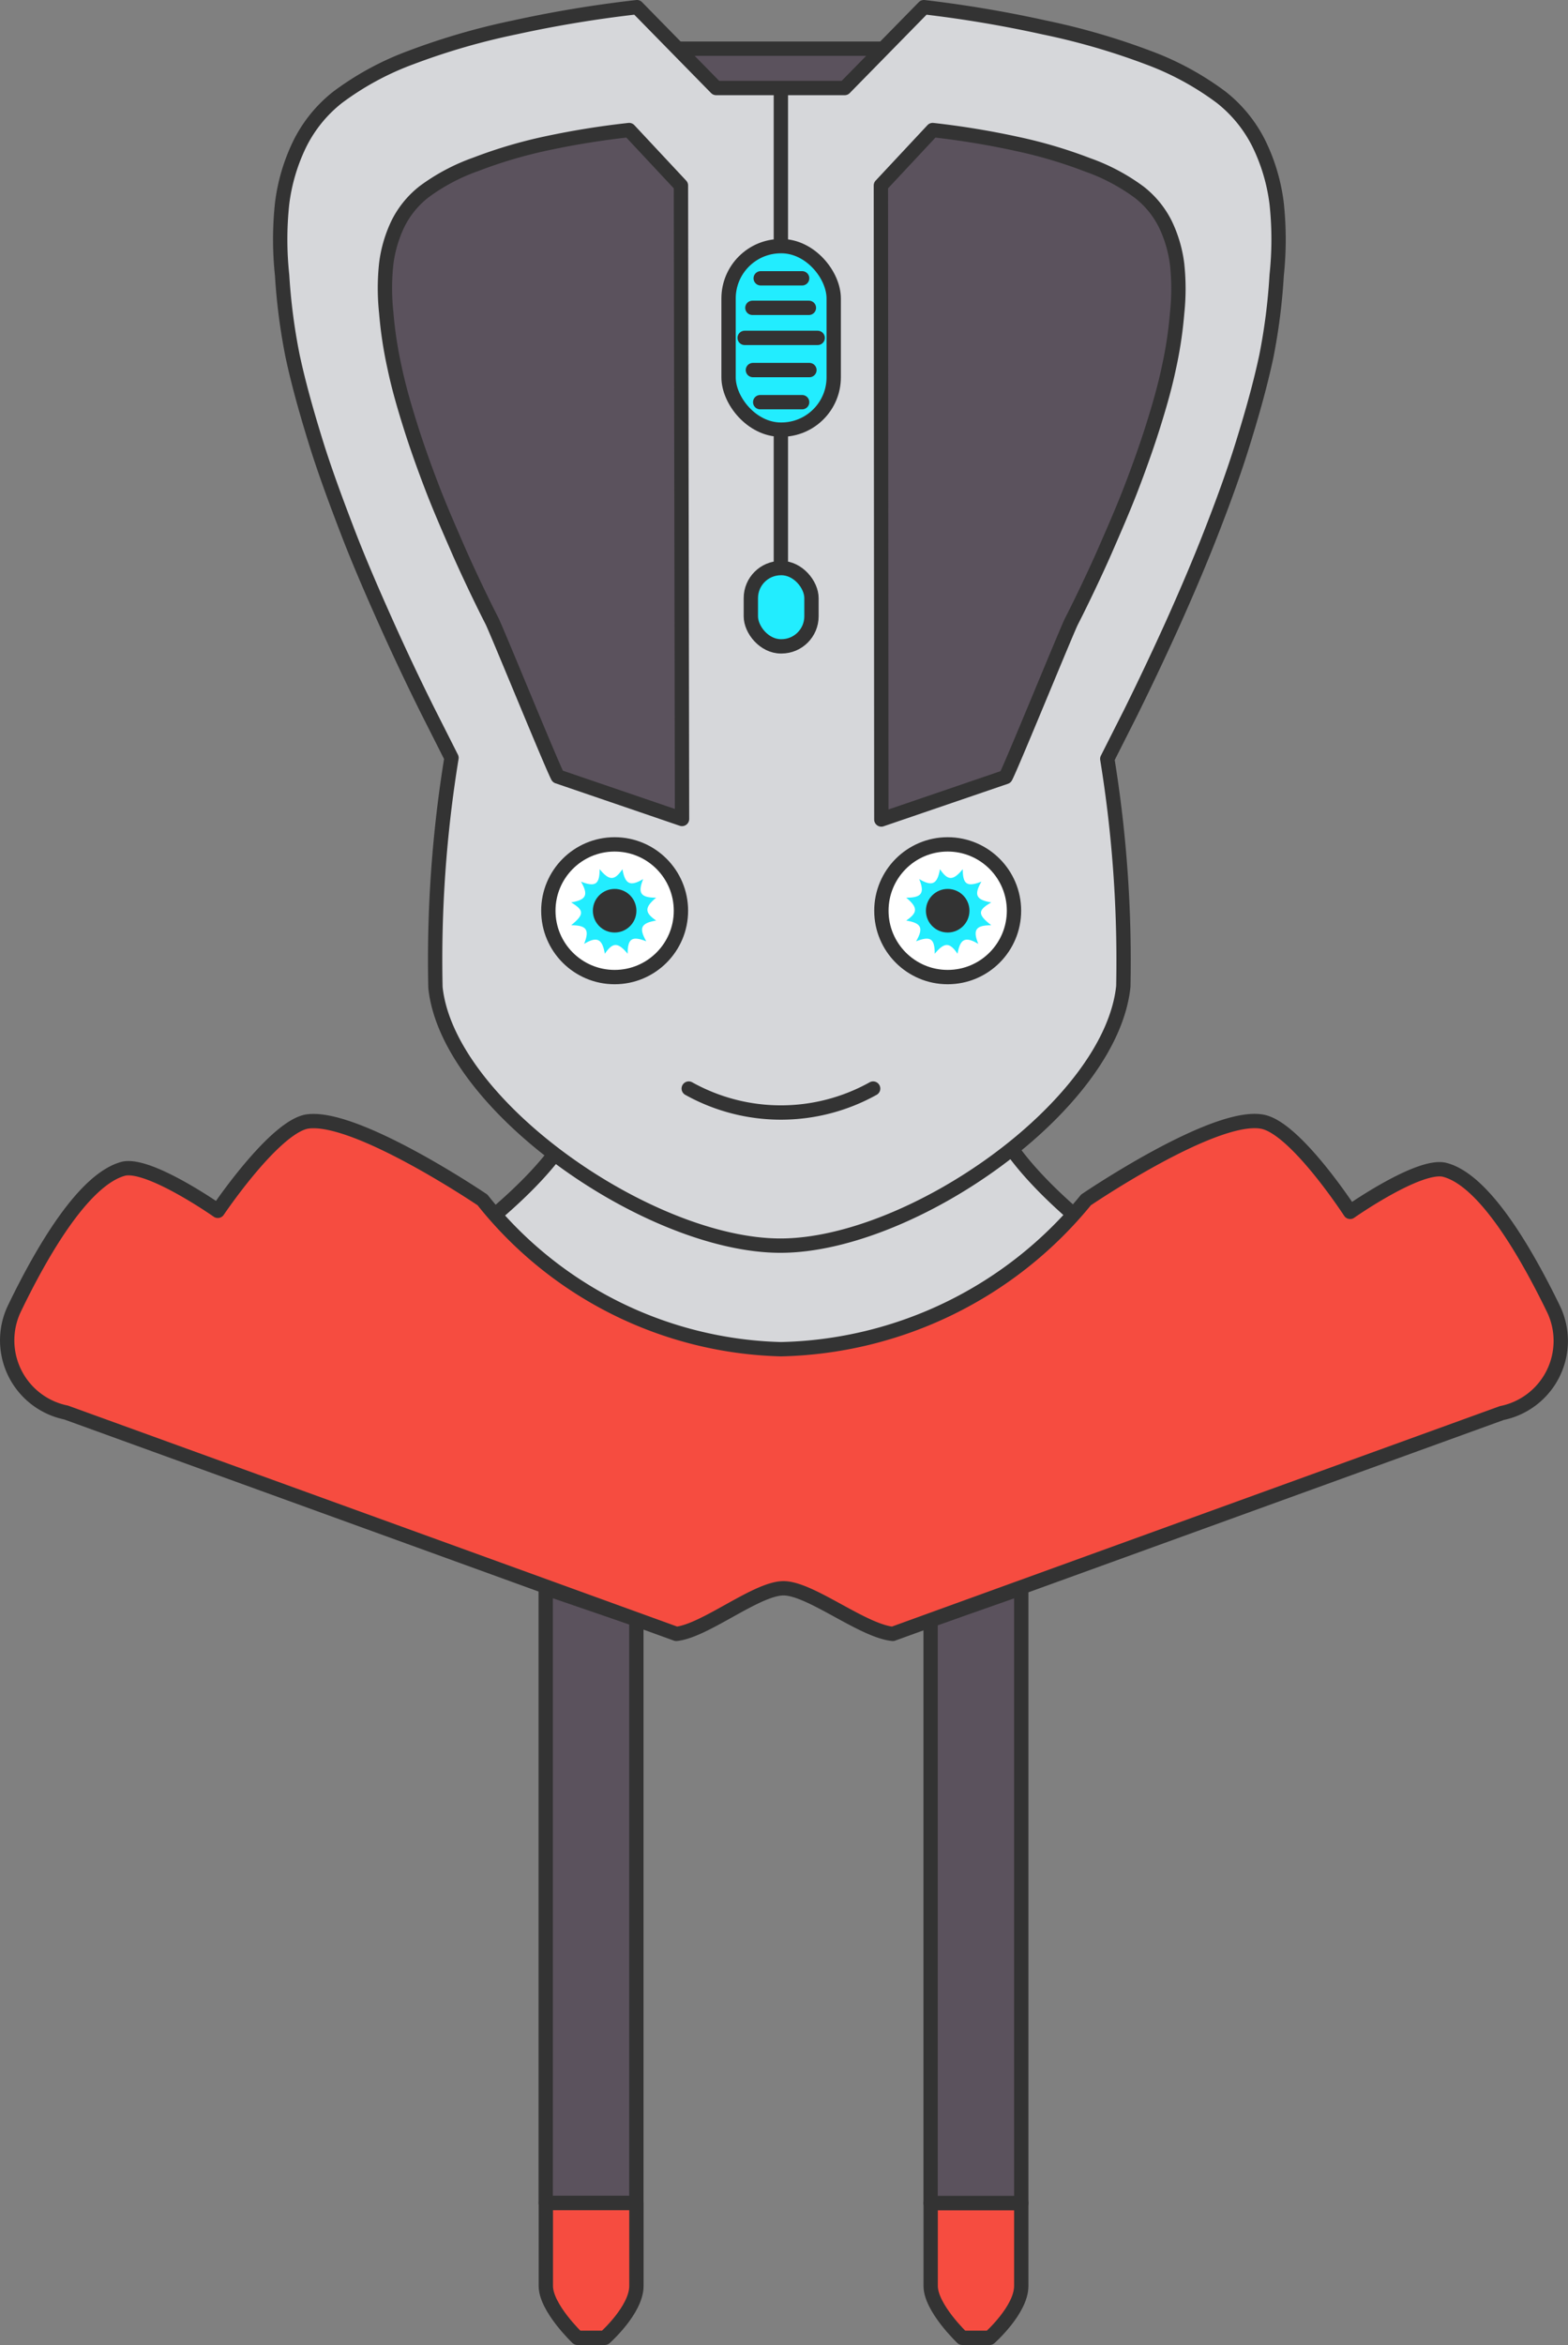 <svg id="Layer_2" data-name="Layer 2" xmlns="http://www.w3.org/2000/svg" viewBox="0 0 27.363 40.891"><rect x="0" y="0" width="27.363" height="40.891" fill="#808080" stroke="none"/><title>hoodedmouselogo_v3</title><path d="M12.594,3.028h4.981a.606.606,0,0,1,.606.606h0a.606.606,0,0,1-.606.606H12.594a.606.606,0,0,1-.606-.606h0A.606.606,0,0,1,12.594,3.028Z" transform="translate(-1.443 -2.179)" style="fill:#5b525d;stroke:#333;stroke-linecap:round;stroke-linejoin:round;stroke-width:0.25px"/><path id="Half_Neck" data-name="Half Neck" d="M23.884,27.452V25.87s-5.207-2.811-5.207-4.719H11.618c0,1.916-5.324,4.719-5.324,4.719V27.452a75.948,75.948,0,0,0,8.822,1.383A74.561,74.561,0,0,0,23.884,27.452Z" transform="translate(-1.443 -2.179)" style="fill:#d6d7da;stroke:#333;stroke-linecap:round;stroke-linejoin:round;stroke-width:0.25px"/><polygon points="11.105 38.416 11.105 28.238 9.523 27.695 9.523 38.416 11.105 38.416" style="fill:#5b525d;stroke:#333;stroke-linecap:round;stroke-linejoin:round;stroke-width:0.25px"/><path d="M12.549,40.595v1.446c0,.416-.551.904-.551.904h-.479s-.551-.524-.551-.904v-1.446Z" transform="translate(-1.443 -2.179)" style="fill:#f64c40;stroke:#333;stroke-linecap:round;stroke-linejoin:round;stroke-width:0.25px"/><path d="M19.265,40.595v1.446c0,.416-.551.904-.551.904h-.479s-.551-.524-.551-.904v-1.446Z" transform="translate(-1.443 -2.179)" style="fill:#f64c40;stroke:#333;stroke-linecap:round;stroke-linejoin:round;stroke-width:0.25px"/><polygon points="17.822 38.416 17.822 27.695 16.24 28.252 16.24 38.416 17.822 38.416" style="fill:#5b525d;stroke:#333;stroke-linecap:round;stroke-linejoin:round;stroke-width:0.25px"/><path d="M15.062,23.9c2.278,0,5.767-2.432,5.984-4.52a21.893,21.893,0,0,0-.28-3.968l.407-.805q.38-.768.732-1.546c.235-.524.461-1.049.669-1.582s.398-1.049.56-1.573.298-1.003.407-1.51a10.395,10.395,0,0,0,.181-1.419,5.876,5.876,0,0,0,0-1.247,3.29,3.29,0,0,0-.307-1.04,2.377,2.377,0,0,0-.66-.814,5.053,5.053,0,0,0-1.284-.696A12.004,12.004,0,0,0,19.663,2.657a21.008,21.008,0,0,0-2.097-.353l-1.383,1.41H13.941l-1.383-1.41a21.008,21.008,0,0,0-2.133.353,12.004,12.004,0,0,0-1.808.524,5.053,5.053,0,0,0-1.284.696,2.377,2.377,0,0,0-.66.814A3.29,3.29,0,0,0,6.366,5.73a5.876,5.876,0,0,0,0,1.247,10.395,10.395,0,0,0,.181,1.401c.108.506.253,1.012.407,1.51s.362,1.058.56,1.573.434,1.058.669,1.582.479,1.04.732,1.546l.407.805a21.893,21.893,0,0,0-.28,4.004C9.258,21.459,12.784,23.9,15.062,23.9Z" transform="translate(-1.443 -2.179)" style="fill:#d6d7da;stroke:#333;stroke-linecap:round;stroke-linejoin:round;stroke-width:0.25px"/><path d="M13.326,5.414l-.904-.967a14.327,14.327,0,0,0-1.455.235,8.181,8.181,0,0,0-1.22.362,3.444,3.444,0,0,0-.904.479,1.627,1.627,0,0,0-.452.551,2.251,2.251,0,0,0-.208.705,4.004,4.004,0,0,0,0,.85,7.087,7.087,0,0,0,.145.958c.072.344.172.687.28,1.03s.244.723.38,1.076.298.723.452,1.076.416.904.588,1.238c.09.181,1.049,2.531,1.148,2.712l2.169.741Z" transform="translate(-1.443 -2.179)" style="fill:#5b525d;stroke:#333;stroke-linecap:round;stroke-linejoin:round;stroke-width:0.25px"/><line x1="13.627" y1="1.562" x2="13.627" y2="10.041" style="fill:none;stroke:#333;stroke-linecap:round;stroke-linejoin:round;stroke-width:0.25px"/><rect x="12.714" y="4.292" width="1.835" height="3.2" rx="0.913" ry="0.913" style="fill:#22edff;stroke:#333;stroke-linecap:round;stroke-linejoin:round;stroke-width:0.25px"/><rect x="13.103" y="9.906" width="1.058" height="1.365" rx="0.524" ry="0.524" style="fill:#22edff;stroke:#333;stroke-linecap:round;stroke-linejoin:round;stroke-width:0.25px"/><path d="M16.815,5.414l.904-.967a14.328,14.328,0,0,1,1.482.244,8.181,8.181,0,0,1,1.22.362,3.444,3.444,0,0,1,.904.479,1.627,1.627,0,0,1,.452.551,2.251,2.251,0,0,1,.208.705,4.005,4.005,0,0,1,0,.85,7.087,7.087,0,0,1-.145.958c-.072.344-.172.687-.28,1.03s-.244.723-.38,1.076-.298.723-.452,1.076-.416.904-.588,1.238c-.09.181-1.049,2.531-1.148,2.712l-2.169.741Z" transform="translate(-1.443 -2.179)" style="fill:#5b525d;stroke:#333;stroke-linecap:round;stroke-linejoin:round;stroke-width:0.25px"/><path d="M17.023,30.67c-.533-.054-1.437-.795-1.907-.795s-1.365.741-1.871.795L2.596,26.81a1.284,1.284,0,0,1-.904-1.808c.488-1.012,1.211-2.251,1.898-2.441.443-.118,1.654.732,1.654.732s.967-1.437,1.546-1.555c.841-.145,3.073,1.365,3.073,1.365a6.87,6.87,0,0,0,5.207,2.603,7.06,7.06,0,0,0,5.324-2.603s2.233-1.519,3.073-1.365c.579.099,1.537,1.573,1.537,1.573s1.211-.85,1.654-.732c.687.181,1.41,1.428,1.898,2.432a1.284,1.284,0,0,1-.904,1.808Z" transform="translate(-1.443 -2.179)" style="fill:#f64c40;stroke:#333;stroke-linecap:round;stroke-linejoin:round;stroke-width:0.25px"/><path d="M11.012,30.2" transform="translate(-1.443 -2.179)" style="fill:#1fe84f;stroke:#333;stroke-linecap:round;stroke-linejoin:round;stroke-width:0.25px"/><circle cx="10.726" cy="15.881" r="1.157" style="fill:#fff;stroke:#333;stroke-linecap:round;stroke-linejoin:round;stroke-width:0.25px"/><path d="M11.41,17.915c.262-.045.307-.127.172-.362.253.099.325.045.325-.217.172.208.262.199.398,0,.045.262.136.307.362.172-.099.244-.045.325.226.325-.208.172-.199.262,0,.398-.262.045-.307.127-.172.362-.253-.099-.325-.045-.325.217-.172-.208-.262-.199-.398,0-.045-.262-.136-.307-.362-.172.099-.244.045-.325-.226-.325C11.645,18.123,11.636,18.051,11.41,17.915Z" transform="translate(-1.443 -2.179)" style="fill:#22edff"/><circle cx="10.726" cy="15.881" r="0.38" style="fill:#333"/><circle cx="16.538" cy="15.881" r="1.157" style="fill:#fff;stroke:#333;stroke-linecap:round;stroke-linejoin:round;stroke-width:0.25px"/><path d="M18.741,17.915c-.262-.045-.307-.127-.172-.362-.253.099-.325.045-.325-.217-.172.208-.262.199-.398,0-.045.262-.136.307-.362.172.099.244.045.325-.226.325.208.172.199.262,0,.398.262.045.307.127.172.362.253-.099.325-.045.325.217.172-.208.262-.199.398,0,.045-.262.136-.307.362-.172-.099-.244-.045-.325.226-.325C18.497,18.123,18.506,18.051,18.741,17.915Z" transform="translate(-1.443 -2.179)" style="fill:#22edff"/><circle cx="16.538" cy="15.881" r="0.38" style="fill:#333"/><line x1="13.266" y1="7.013" x2="13.998" y2="7.013" style="fill:none;stroke:#333;stroke-linecap:round;stroke-linejoin:round;stroke-width:0.25px"/><line x1="13.139" y1="6.453" x2="14.125" y2="6.453" style="fill:none;stroke:#333;stroke-linecap:round;stroke-linejoin:round;stroke-width:0.25px"/><line x1="12.995" y1="5.892" x2="14.269" y2="5.892" style="fill:none;stroke:#333;stroke-linecap:round;stroke-linejoin:round;stroke-width:0.25px"/><line x1="13.13" y1="5.368" x2="14.116" y2="5.368" style="fill:none;stroke:#333;stroke-linecap:round;stroke-linejoin:round;stroke-width:0.25px"/><line x1="13.275" y1="4.853" x2="13.998" y2="4.853" style="fill:none;stroke:#333;stroke-linecap:round;stroke-linejoin:round;stroke-width:0.25px"/><path d="M16.68,21.161a3.308,3.308,0,0,1-3.218,0" transform="translate(-1.443 -2.179)" style="fill:none;stroke:#333;stroke-linecap:round;stroke-linejoin:round;stroke-width:0.25px"/></svg>